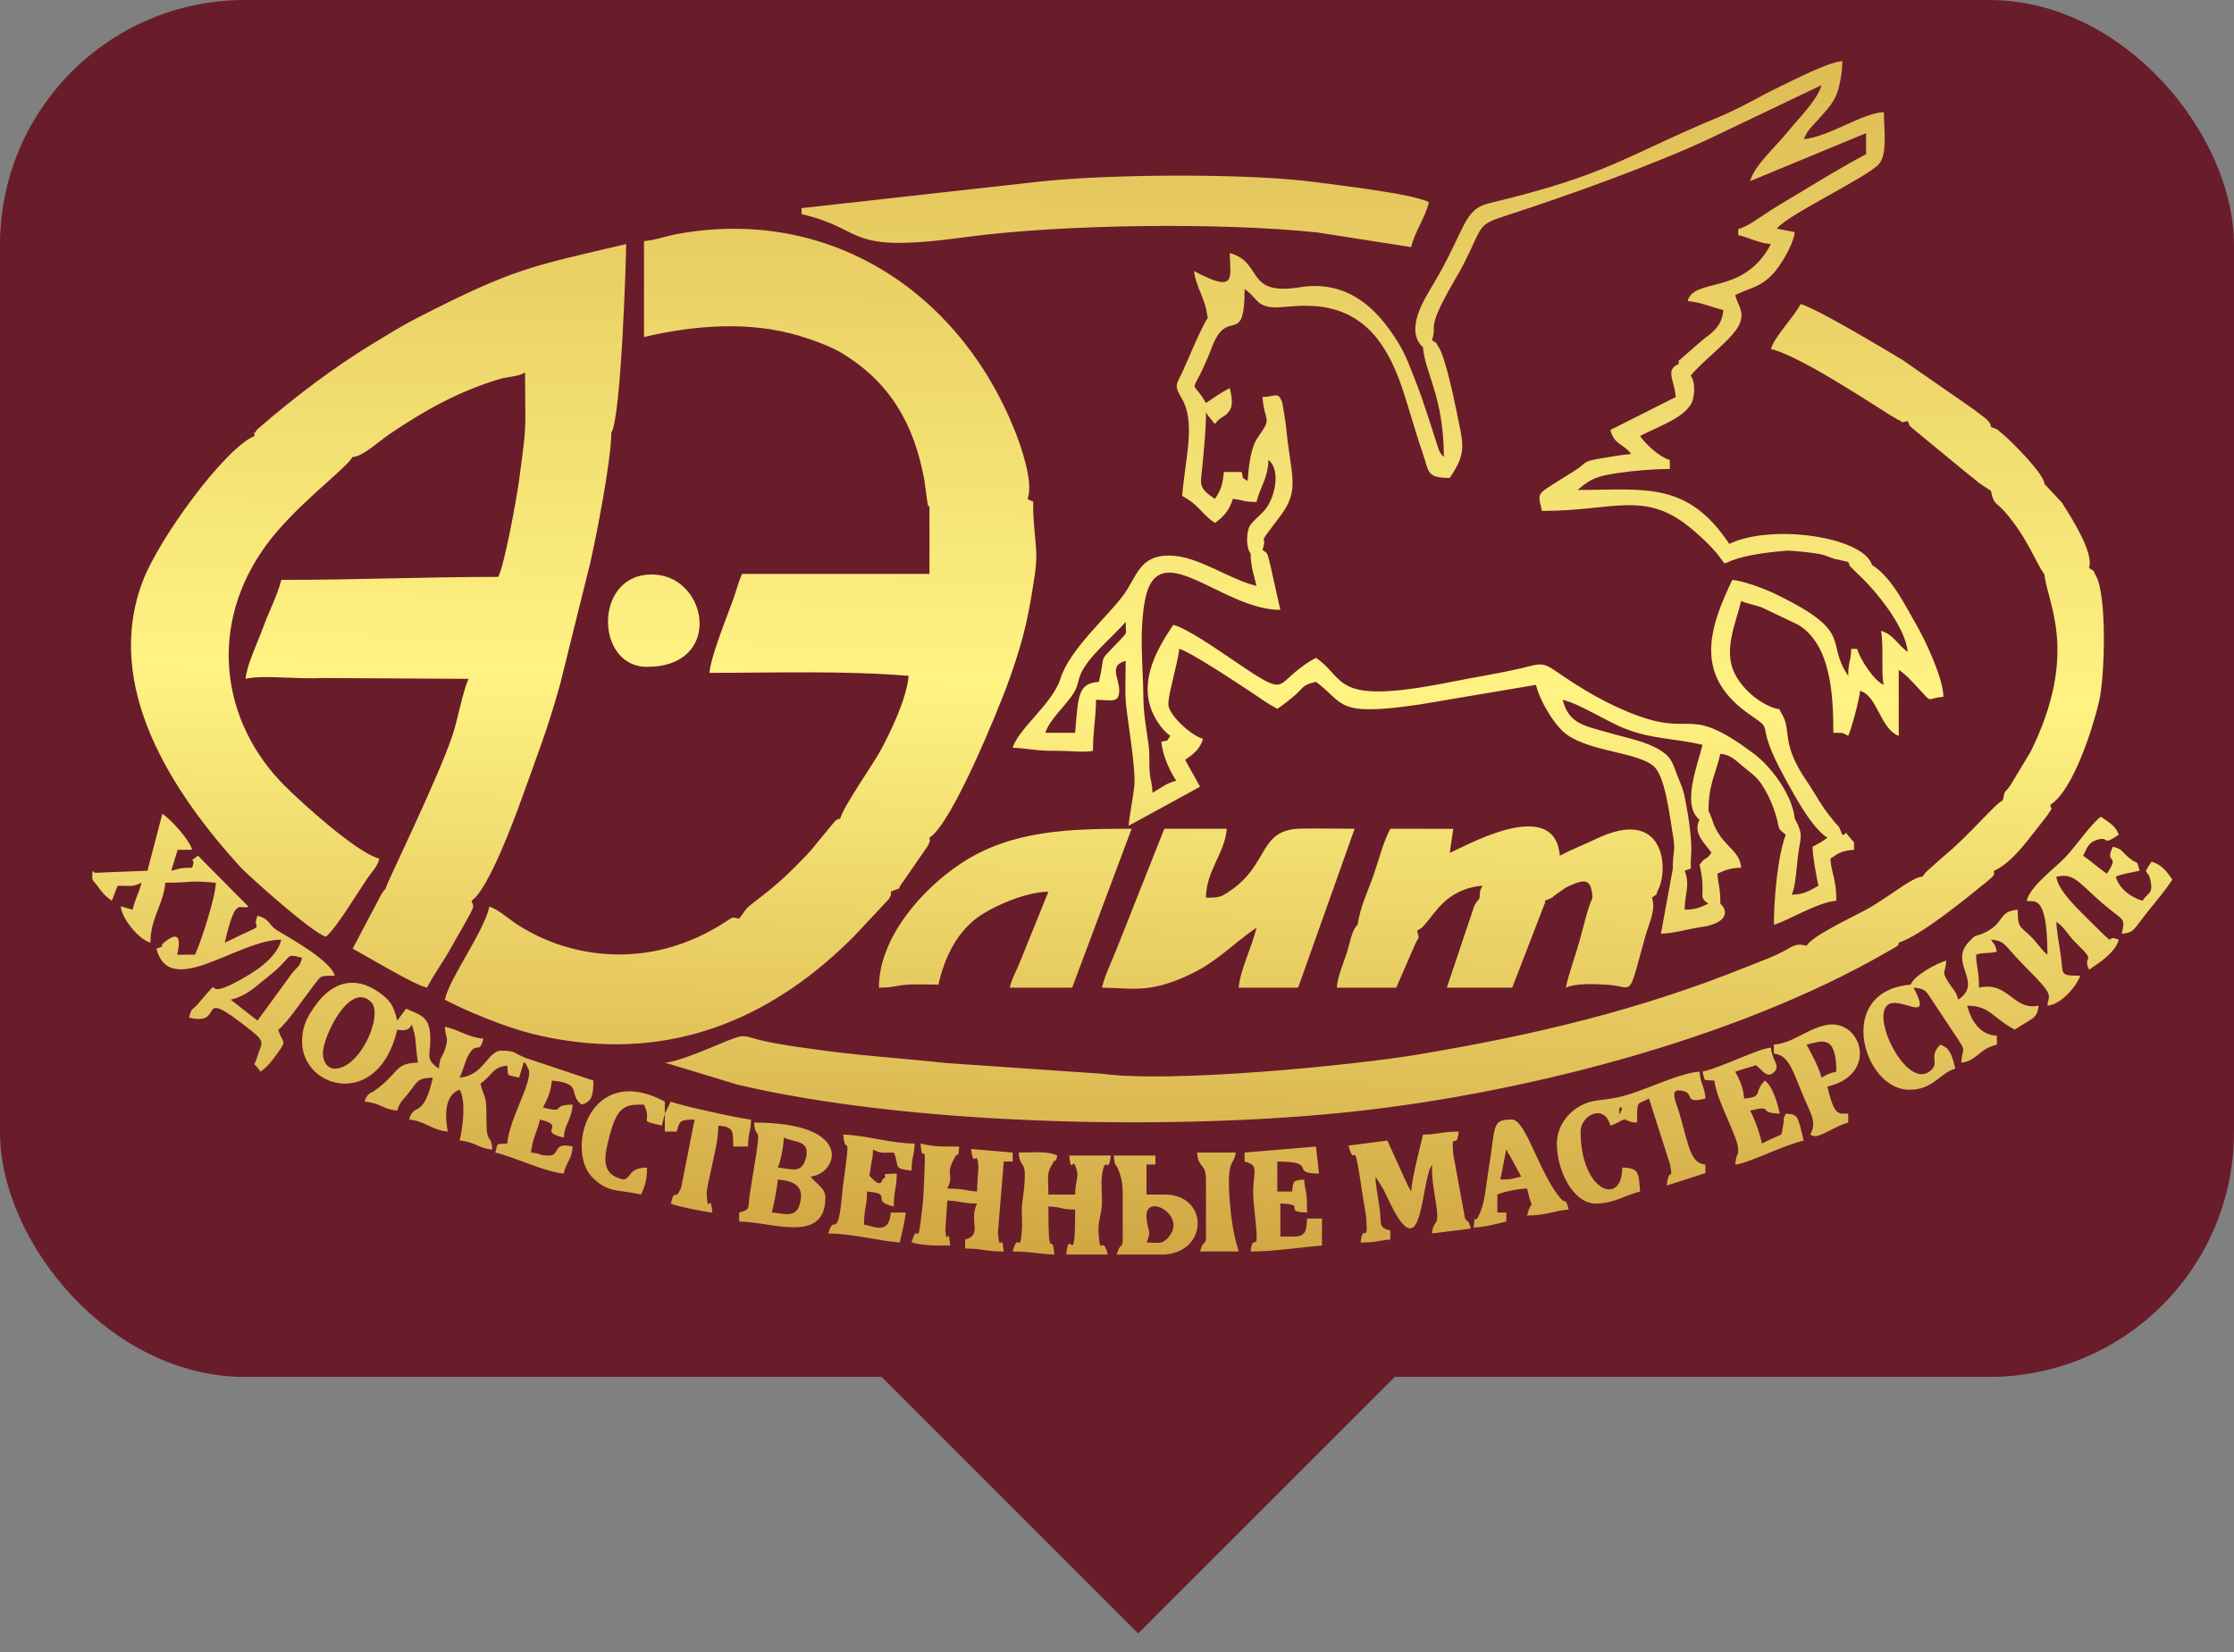 <svg width="73" height="54" viewBox="0 0 73 54" fill="none" xmlns="http://www.w3.org/2000/svg">
<rect x="0" y="0" width="73" height="54" fill="#808080" stroke="none"/>
<rect width="73" height="45" rx="8" fill="#691D2B"/>
<rect x="37.192" y="35" width="13" height="13" transform="rotate(45 37.192 35)" fill="#691D2B"/>
<g clip-path="url(#clip0_413_2)">
<path fill-rule="evenodd" clip-rule="evenodd" d="M15.409 29.437C15.952 29.093 16.83 26.712 17.05 26.094C17.549 24.691 17.885 23.871 18.303 22.361L19.276 18.443C19.489 17.534 19.976 15.013 19.976 14.144C20.298 13.652 20.461 8.425 20.461 7.977C17.31 8.718 16.802 8.767 13.626 10.393C13.133 10.646 12.66 10.941 12.207 11.216C10.945 11.981 9.621 12.977 8.502 13.953C8.431 14.015 8.435 13.987 8.369 14.087C8.21 14.331 8.323 13.965 8.316 14.249C7.354 14.643 5.201 17.582 4.665 18.993C3.35 22.451 5.648 25.91 7.854 28.336C8.092 28.598 10.206 30.494 10.648 30.613C10.949 30.39 11.685 29.181 11.988 28.731C12.154 28.485 12.325 28.338 12.397 28.065C11.644 27.862 9.863 26.239 9.312 25.69C7.201 23.586 6.78 20.409 8.718 17.789C9.619 16.572 11.135 15.447 11.47 15.009C11.484 14.991 11.506 14.961 11.523 14.935C11.849 14.927 12.403 14.407 12.727 14.189C13.899 13.399 14.947 12.812 16.293 12.397C16.616 12.297 16.902 12.323 17.158 12.174C17.158 14.226 17.231 13.693 16.959 15.714C16.875 16.343 16.49 18.421 16.284 18.854C13.878 18.854 11.668 18.952 9.191 18.952C9.083 19.422 8.77 20.021 8.597 20.509C8.444 20.935 8.062 21.73 8.025 22.186C8.598 22.051 9.527 22.201 10.593 22.159L15.312 22.186C15.126 22.576 14.963 23.497 14.792 24.013C14.328 25.416 12.634 28.862 12.591 29.059C12.501 29.153 12.593 29.038 12.468 29.217L11.523 31.005C12.083 31.304 13.505 32.174 13.952 32.279C14.198 31.81 14.487 31.431 14.759 30.937C14.915 30.654 14.995 30.524 15.149 30.253C15.569 29.514 15.465 29.667 15.409 29.437ZM55.535 26.791C55.297 27.234 55.743 27.597 55.925 27.869C55.698 28.181 55.763 27.949 55.536 28.261C55.777 29.307 55.446 29.281 55.827 29.535C55.5 29.674 55.427 29.723 55.05 29.731C55.05 29.214 55.234 28.938 55.051 28.457C55.357 28.328 55.211 28.517 55.259 27.974C55.301 27.495 55.178 26.72 55.093 26.258C55.008 25.793 54.969 25.75 54.816 25.362C54.673 24.998 54.637 24.782 54.334 24.574C53.831 24.227 53.171 24.125 52.535 23.938C51.821 23.728 51.25 23.666 51.066 22.872C51.632 23.005 52.473 23.57 53.133 23.826C53.993 24.159 54.731 24.13 55.633 24.342C55.491 24.957 54.931 26.31 55.535 26.791ZM56.216 29.535C56.216 29 56.151 28.951 56.119 28.555C56.358 28.44 56.539 28.367 56.896 28.359C56.85 27.8 56.356 27.686 56.052 27.055C55.975 26.896 55.992 26.903 55.942 26.773C55.934 26.75 55.925 26.723 55.916 26.701C55.907 26.679 55.895 26.649 55.887 26.629C55.88 26.61 55.864 26.575 55.857 26.559C55.851 26.544 55.84 26.511 55.828 26.49C55.828 25.645 56.067 25.283 56.216 24.636C56.56 24.665 56.712 24.85 56.964 25.057C57.206 25.257 57.39 25.373 57.562 25.63C57.722 25.867 57.859 26.155 57.952 26.412C58.215 27.135 57.999 26.999 58.353 27.281C58.095 27.955 57.965 29.347 57.965 30.221C58.364 30.127 59.373 29.49 60.005 29.437C60.005 28.709 59.856 28.611 59.811 28.065C60.078 27.885 60.163 27.807 60.588 27.771C60.556 27.384 60.653 27.626 60.468 27.399C60.198 27.07 60.403 27.286 60.2 27.281C60.043 26.892 60.134 27.105 59.894 26.798C59.793 26.667 59.699 26.557 59.602 26.415C59.396 26.114 59.235 25.815 59.033 25.521C58.19 24.294 58.542 23.892 58.246 23.372C58.047 23.024 58.264 23.273 57.844 23.092C57.375 22.889 56.916 22.479 56.683 22.009C56.299 21.235 56.734 20.34 56.896 19.638C57.107 19.741 57.313 19.759 57.563 19.848L58.75 20.414C59.837 21.059 59.908 22.752 59.908 23.95C60.29 23.958 60.136 23.923 60.394 24.048C60.495 23.837 60.759 22.859 60.782 22.578C61.349 22.73 61.437 23.826 62.045 24.048V21.892C62.303 22.066 62.472 22.266 62.7 22.509C63.173 23.011 62.905 22.824 63.503 22.774C63.503 22.171 62.913 20.927 62.624 20.426C62.256 19.789 61.82 18.873 61.172 18.462C60.88 17.542 57.891 17.107 56.507 17.776C55.134 15.708 53.737 16.013 51.552 16.013C52.002 15.619 52.225 15.557 52.853 15.462C53.376 15.383 54.043 15.327 54.564 15.327V15.033C54.232 14.943 53.768 14.513 53.593 14.249C54.176 13.937 55.178 13.621 55.321 13.046C55.384 12.795 55.376 12.411 55.244 12.281C55.637 11.78 56.662 11.056 56.852 10.568C57.01 10.163 56.778 9.971 56.702 9.643C57.231 9.387 57.532 9.387 57.946 8.938C58.173 8.691 58.611 7.994 58.645 7.585L58.065 7.473C58.361 7.042 61 5.804 61.397 5.364C61.682 5.048 61.56 4.205 61.56 3.666C60.874 3.681 59.755 4.479 58.937 4.548C59.112 4.214 59.048 4.311 59.299 4.032C59.728 3.554 59.976 3.319 60.084 2.863C60.157 2.548 60.2 2.342 60.2 2C59.783 2.009 58.577 2.629 58.126 2.848C57.45 3.175 56.868 3.532 56.175 3.821C53.073 5.111 52.611 5.696 48.672 6.64C47.799 6.849 47.914 7.471 46.833 9.293C46.538 9.79 45.89 10.787 46.5 11.353C46.554 12.163 47.18 12.967 47.18 14.934C47.106 14.849 47.125 14.911 47.017 14.707L46.707 13.745C46.553 13.279 46.435 12.903 46.251 12.443C46.053 11.949 45.959 11.648 45.706 11.228C44.981 10.026 43.993 9.141 42.462 9.389C40.671 9.679 41.289 8.569 40.185 8.271C40.185 9.045 40.45 9.623 39.019 8.859C39.056 9.304 39.374 9.774 39.433 10.206C39.474 10.512 39.51 10.277 39.359 10.57C39.062 11.147 38.887 11.613 38.622 12.188C38.446 12.572 38.357 12.583 38.606 13.003C39.081 13.805 38.738 14.9 38.63 16.209C39.188 16.506 39.246 16.785 39.699 17.09C39.967 16.909 40.188 16.663 40.282 16.306C40.656 16.338 40.595 16.405 41.059 16.405C41.17 15.924 41.434 15.637 41.448 15.033C41.844 15.325 41.69 16.241 41.326 16.673C41.193 16.83 40.882 17.068 40.814 17.239C40.721 17.473 40.727 17.939 40.865 18.082C40.873 18.548 40.973 18.775 41.059 19.148C40.161 18.937 39.167 18.176 38.239 18.157C37.223 18.136 37.157 18.846 36.703 19.458C36.171 20.176 34.953 21.219 34.649 22.188C34.396 22.992 33.249 23.847 33.092 24.44C33.538 24.45 33.849 24.543 34.453 24.538C34.978 24.534 35.419 24.601 35.715 24.538C35.715 23.823 35.812 23.512 35.812 22.872C36.318 22.872 36.595 23.012 36.571 22.515C36.553 22.139 36.233 21.746 36.784 21.598C36.784 22.043 36.752 22.625 36.798 23.054C36.865 23.679 37.122 25.154 37.065 25.696C37.029 26.04 36.911 26.629 36.881 26.987L39.213 25.713C39.052 25.406 38.895 25.152 38.727 24.831C38.979 24.662 39.221 24.483 39.31 24.145C38.929 24.043 38.23 23.404 38.181 23.055C38.142 22.777 38.495 21.66 38.533 21.206C38.872 21.286 40.435 22.325 40.905 22.635C41.231 22.851 41.41 22.99 41.739 23.166C41.911 23.05 42.178 22.848 42.343 22.697C42.634 22.433 42.56 22.388 43.002 22.284C43.959 22.991 43.611 23.43 46.364 23.028L50.192 22.382C50.317 22.923 50.821 23.745 51.201 24.01C52.023 24.585 53.534 24.58 54.052 25.055C54.42 25.392 54.573 26.762 54.65 27.2C54.773 27.906 54.661 27.71 54.661 28.407L54.273 30.515C54.705 30.505 55.127 30.366 55.609 30.295C56.448 30.17 56.487 29.779 56.216 29.535ZM39.407 38.55V40.412C39.407 40.73 39.323 40.486 39.213 40.902H40.476C40.467 40.818 40.277 40.396 40.19 39.329C40.064 37.793 40.329 38.127 40.379 37.668H39.116C39.161 38.21 39.407 37.996 39.407 38.55ZM62.434 32.181C59.957 32.389 60.869 35.554 62.34 35.614C63.153 35.647 63.396 35.058 63.892 34.925C63.77 34.397 63.678 34.24 63.406 34.141C62.973 34.555 63.452 34.755 63.02 35.038C62.286 35.52 61.186 33.342 61.657 32.867C62.039 32.481 63.197 33.547 62.531 32.279C62.918 32.311 62.935 32.395 63.119 32.666L63.978 33.962C64.257 34.388 64.128 34.223 64.086 34.728C64.595 34.686 64.649 34.282 65.252 34.141V33.847C64.701 33.834 64.41 33.358 64.28 32.867C65.02 32.867 65.097 33.257 65.835 33.651C66.381 33.282 66.576 33.308 66.612 32.867C65.787 33.043 65.628 32.054 64.669 32.279C64.669 31.735 64.581 31.627 64.572 31.201C64.761 31.122 64.947 31.175 65.252 31.103C65.175 30.813 65.212 30.944 65.058 30.711C65.549 30.748 65.47 30.888 66.2 31.616C67.177 32.59 66.934 32.492 66.903 32.867C67.393 32.826 67.904 32.147 67.972 31.887C67.304 31.887 67.423 31.871 67.342 31.249C67.293 30.875 67.202 30.442 67.195 30.123C67.475 30.312 67.563 30.555 67.852 30.834C68.565 31.523 68.023 31.166 68.264 31.691C68.604 31.461 69.125 31.129 69.235 30.711C68.659 30.471 69.401 31.208 68.093 29.904C67.794 29.606 67.227 29.043 67.195 28.653C67.864 28.496 67.969 28.972 69.06 29.812C69.409 30.082 69.434 30.077 69.332 30.515C69.747 30.48 69.689 30.408 70.221 29.745C70.514 29.379 70.727 29.139 70.984 28.751C70.816 28.497 70.639 28.253 70.304 28.163C69.976 28.657 70.193 28.355 70.273 28.784C70.355 29.228 70.214 29.134 70.013 29.437C69.636 29.336 69.239 29.035 69.138 28.653C69.338 28.557 69.671 28.515 69.915 28.457C69.805 28.038 69.873 28.298 69.562 28.029C69.297 27.8 69.376 27.764 69.041 27.673C68.749 28.288 69.307 27.862 68.847 28.555C68.588 28.38 68.328 28.142 68.07 27.967C68.189 27.741 68.225 27.541 68.518 27.45C68.969 27.311 68.64 27.684 69.235 27.281C69.144 27.027 68.993 26.923 68.652 26.694C68.34 26.904 67.808 27.692 67.464 28.043C67.112 28.402 66.35 28.958 66.224 29.437C66.421 29.52 66.903 29.098 66.903 31.201C66.705 31.054 66.577 30.813 66.344 30.589C66.015 30.271 65.932 30.338 65.932 29.731C65.261 29.788 65.538 30.193 64.778 30.515C64.51 30.628 64.604 30.5 64.341 30.776C63.659 31.493 64.833 32.1 63.989 32.671C63.907 32.363 63.829 32.362 63.669 32.103C63.432 31.721 63.563 31.852 63.6 31.397C63.302 31.467 62.54 31.887 62.434 32.181ZM21.724 36.394V36.002C19.259 34.687 18.471 37.599 19.361 38.484C19.886 39.005 20.19 38.862 20.947 39.04C21.073 38.775 21.141 38.568 21.141 38.158C20.507 38.172 20.643 38.514 20.364 38.55C19.632 38.378 19.73 37.847 19.918 37.12C20.183 36.092 20.48 36.101 21.044 36.101C21.348 36.738 20.785 36.588 21.627 36.786L21.724 36.394V36.982H22.113C22.214 36.602 22.244 36.6 22.696 36.59L22.262 38.798C22.043 39.341 22.074 38.748 21.919 39.334C22.105 39.424 23.01 39.605 23.279 39.628C23.198 38.884 23.14 39.791 23.093 39.04C23.083 38.883 23.177 38.515 23.222 38.297C23.321 37.819 23.473 37.274 23.473 36.786C23.968 36.828 23.959 36.95 23.959 37.472H24.445C24.445 36.98 24.532 37.033 24.542 36.59C24.189 36.561 22.148 36.113 21.919 36.002L21.724 36.394ZM59.713 27.379C59.463 27.56 59.452 27.554 59.228 27.673C59.236 28.012 59.353 28.648 59.422 28.947C59.139 29.098 58.981 29.231 58.548 29.241C58.675 28.972 58.705 28.358 58.751 27.975C58.827 27.351 58.954 27.334 58.645 26.744C58.565 25.97 57.863 25.041 57.298 24.622C55.154 23.028 55.388 24.059 53.552 23.403C52.562 23.049 51.657 22.503 50.833 21.93C50.387 21.621 50.292 21.703 49.746 21.831C48.938 22.02 48.167 22.136 47.384 22.293C43.478 23.075 44.016 22.185 43.002 21.5C42.749 21.635 42.6 21.739 42.362 21.932C41.668 22.496 41.959 22.71 40.068 21.422C39.69 21.164 38.735 20.515 38.339 20.422C37.923 21.048 37.148 22.21 37.684 23.336C37.816 23.612 38.017 23.896 38.241 24.048C38.092 24.264 38.226 24.169 37.95 24.244C37.988 24.701 38.236 25.217 38.436 25.517C38.092 25.598 37.936 25.761 37.658 25.909C37.651 25.572 37.59 25.527 37.567 25.218C37.545 24.921 37.574 24.672 37.535 24.368C37.484 23.963 37.368 23.37 37.364 22.875C37.353 21.793 37.221 20.732 37.403 19.675C37.801 17.373 39.898 19.932 41.837 19.932L41.517 18.497C41.391 17.989 41.423 18.107 41.254 17.972C41.456 17.366 40.973 18 41.824 16.882C42.505 15.987 42.174 15.579 42.016 13.872C42.012 13.831 41.912 13.172 41.887 13.114C41.748 12.794 41.682 12.965 41.253 12.975C41.328 13.873 41.595 13.588 41.103 14.293C40.862 14.637 40.807 15.236 40.768 15.719C40.553 15.568 40.647 15.702 40.574 15.425H39.99C39.955 15.857 39.884 16.029 39.699 16.306C39.109 15.908 39.241 15.837 39.301 15.127C39.353 14.52 39.407 14.048 39.407 13.465C39.42 13.486 39.431 13.499 39.436 13.534L39.699 13.857C39.905 13.573 40.034 13.666 40.198 13.386C40.296 13.217 40.246 12.946 40.185 12.681C39.885 12.841 39.678 12.988 39.407 13.171C38.867 12.229 38.901 13.168 39.613 11.32C40.119 10.007 40.67 11.379 40.67 9.447C41.086 9.728 41.044 10.023 41.639 10.046C42.202 10.069 44.013 9.559 45.161 11.287C45.63 11.992 45.839 12.717 46.099 13.575C46.223 13.983 46.363 14.448 46.499 14.837C46.696 15.4 46.594 15.62 47.374 15.62C47.944 14.763 47.822 14.576 47.578 13.357C47.505 12.994 47.219 11.663 47.022 11.366C46.865 11.13 47.019 11.274 46.855 11.159C46.838 11.147 46.817 11.132 46.792 11.113C46.981 10.6 46.563 10.84 47.476 9.256C47.639 8.972 47.756 8.778 47.925 8.435C48.448 7.371 48.306 7.34 49.182 7.057C51.244 6.391 54.063 5.376 55.893 4.516L59.519 2.784C59.411 3.251 58.682 3.97 58.368 4.366C58.048 4.769 57.323 5.409 57.188 5.92L60.977 4.352V5.038C60.265 5.417 59.595 5.823 58.881 6.256C58.506 6.484 58.208 6.652 57.849 6.881C57.553 7.069 57.132 7.398 56.799 7.487V7.683C57.187 7.775 57.456 7.943 57.868 7.977C56.977 9.674 55.355 9.054 55.147 9.839C55.59 9.876 55.922 10.041 56.313 10.133C56.269 10.668 55.956 10.866 55.633 11.113L55.005 11.659C54.806 11.859 54.868 11.686 54.855 11.897C54.401 12.089 54.712 12.403 54.759 12.975L52.621 14.053C52.753 14.551 53.056 14.499 53.301 14.837C53.053 14.857 52.588 14.932 52.283 14.985C51.657 15.096 51.887 15.115 51.44 15.394C51.13 15.587 50.951 15.696 50.651 15.889C50.224 16.165 50.267 16.181 50.386 16.698C52.78 16.698 53.77 15.994 55.313 17.315C57.342 19.051 55.092 18.264 58.38 17.998C58.532 17.986 59.261 18.065 59.479 18.111C59.637 18.144 59.818 18.221 59.923 18.258L60.394 18.365C60.565 18.757 60.36 18.379 60.538 18.591C60.538 18.591 60.696 18.747 60.699 18.75C61.299 19.297 62.271 20.499 62.337 21.304C62.019 21.089 61.874 20.729 61.463 20.618C61.563 21.053 61.459 22.135 61.56 22.382C61.238 22.264 60.768 21.518 60.685 21.206H60.491C60.481 21.649 60.394 21.596 60.394 22.088C59.612 20.954 60.657 20.67 57.934 19.375C57.634 19.233 56.953 18.981 56.605 18.952C55.848 20.542 55.33 22.087 57.188 23.361C58.092 23.981 57.239 23.461 58.337 25.451C58.63 25.982 59.194 27.05 59.713 27.379ZM44.363 30.221C44.168 30.395 44.109 30.84 44.01 31.14C43.888 31.511 43.714 31.899 43.682 32.279H45.626L46.219 30.911C46.372 30.547 46.392 30.771 46.306 30.417C46.538 30.27 46.407 30.376 46.571 30.199C46.892 29.852 47.282 29.044 48.443 28.947C48.344 29.149 48.369 29.064 48.346 29.365L48.263 29.462C48.187 29.584 48.222 29.507 48.163 29.643L47.277 32.279H49.415L50.444 29.612C50.54 29.341 50.477 29.727 50.484 29.437C50.853 29.286 50.62 29.387 50.917 29.182C51.095 29.06 51.119 29.025 51.275 28.954C51.815 28.71 52.003 28.734 52.038 29.339C51.858 29.746 51.751 30.268 51.609 30.768C51.459 31.293 51.281 31.77 51.164 32.279C51.456 32.137 52.084 32.153 52.528 32.184C53.422 32.245 53.176 32.706 53.766 30.592C53.885 30.164 54.117 29.747 53.982 29.339C54.254 29.122 54.039 29.374 54.191 29.064C54.529 28.374 54.391 26.349 52.167 27.412C51.745 27.613 51.35 27.764 50.97 27.967C50.8 25.908 47.65 27.795 47.374 27.869L47.488 27.088L45.431 27.085C45.194 27.538 45.075 28.047 44.886 28.593C44.687 29.167 44.462 29.585 44.363 30.221ZM49.026 38.55C49.098 38.241 49.149 37.88 49.221 37.57C49.234 37.59 49.251 37.599 49.257 37.632C49.264 37.677 49.317 37.733 49.33 37.754L49.706 38.452C49.42 38.52 49.41 38.55 49.026 38.55ZM48.152 40.118C48.515 40.11 48.908 39.995 49.221 39.922V39.628H48.929V39.04C49.12 38.948 49.615 38.851 49.9 38.844C50.117 39.783 50.09 39.011 49.9 39.726C50.521 39.726 50.752 39.572 51.261 39.53C51.152 39.12 51.164 39.349 51.017 39.188C50.333 38.44 49.859 36.59 49.415 36.59C48.727 36.59 48.884 36.756 48.637 38.256C48.544 38.827 48.522 39.32 48.33 39.71C48.129 40.121 48.22 39.494 48.152 40.118ZM59.033 34.141C59.538 34.022 60.005 33.792 60.005 35.023C59.75 35.083 59.72 35.112 59.519 35.219C59.441 34.878 59.188 34.436 59.033 34.141ZM57.965 34.141V34.434C58.528 34.482 58.605 35.156 59.135 36.299C59.471 37.023 58.926 37.081 59.313 37.131C59.488 37.154 60.053 36.768 60.394 36.688V36.394C60.088 36.388 59.947 36.52 59.714 35.512C61.419 35.112 60.817 33.272 59.674 33.501C59.044 33.627 58.6 34.087 57.965 34.141ZM37.464 39.726C37.464 38.99 38.808 39.739 38.178 40.439C37.953 40.688 37.876 40.608 37.464 40.608C37.658 40.2 37.464 40.203 37.464 39.726ZM38.059 41H36.493C36.603 40.584 36.687 40.829 36.687 40.51V39.04C36.687 38.723 36.665 38.582 36.59 38.353C36.452 37.926 36.434 38.227 36.395 37.766H37.756V38.06H37.464V39.04H38.047C39.48 39.04 39.488 40.837 38.137 40.992C38.112 40.995 38.086 40.998 38.059 41ZM55.633 35.023C55.726 35.376 55.642 35.285 56.022 35.316C56.072 35.928 56.799 37.163 56.799 37.57C56.799 37.824 56.734 37.671 56.702 38.06C57.141 38.023 58.228 37.443 58.937 37.276C58.742 36.436 58.745 36.427 58.354 36.394C58.227 36.66 58.318 36.519 58.278 36.71C58.164 37.259 58.379 36.946 57.576 37.374C57.487 36.986 57.352 36.61 57.188 36.297C58.022 36.1 57.366 36.377 58.159 36.394C58.081 36.057 57.929 35.505 57.673 35.316C57.284 35.689 57.644 35.85 56.993 35.904C56.962 35.524 56.842 35.29 56.702 35.023L57.377 34.813C57.597 34.972 57.74 35.271 57.972 35.037C58.192 34.815 57.904 34.677 57.868 34.239C57.428 34.276 56.341 34.856 55.633 35.023ZM27.068 40.314C27.836 40.314 28.665 40.546 29.4 40.608C29.466 40.322 29.569 39.939 29.594 39.628H29.109C29.051 40.327 28.644 40.116 28.234 40.02C28.234 39.476 28.331 39.439 28.331 38.942C29.249 39.019 28.388 39.24 29.206 39.432C29.206 38.888 29.303 38.851 29.303 38.354C28.621 38.37 29.071 38.406 28.866 38.518C28.812 38.547 28.817 38.822 28.533 38.55C28.351 38.376 28.418 38.461 28.458 38.114C28.478 37.94 28.526 37.863 28.526 37.57C28.813 37.709 28.797 37.668 29.206 37.668C29.41 38.098 29.144 38.202 29.788 38.256C29.788 37.764 29.876 37.817 29.886 37.374C29.13 37.374 28.267 37.096 27.554 37.08C27.622 37.913 27.832 36.698 27.548 38.74C27.51 39.014 27.499 39.324 27.448 39.619C27.322 40.348 27.226 39.718 27.068 40.314ZM40.67 37.668V37.962C41.25 38.118 40.851 38.301 40.976 39.418C41.193 41.348 40.949 40.123 40.865 40.902C41.631 40.902 42.48 40.766 43.197 40.706V39.824H42.711C42.696 40.499 42.518 40.412 41.837 40.412V39.334C42.757 39.355 41.867 39.609 42.711 39.628C42.711 38.808 42.653 39.025 42.614 38.55C42.256 38.58 42.255 38.581 42.225 38.942H41.739V37.962C43.126 37.962 42.094 38.354 43.1 38.354L43.002 37.472L40.67 37.668ZM65.446 26.158C65.229 26.228 64.34 27.312 63.517 27.981L62.928 28.506C62.911 28.527 62.89 28.561 62.876 28.578C62.862 28.597 62.839 28.627 62.823 28.653C62.517 28.634 61.709 29.334 60.977 29.731C60.472 30.005 59.241 30.574 59.033 30.907C58.612 30.803 58.582 30.959 58.06 31.199C57.757 31.339 57.402 31.467 57.091 31.593C53.58 33.011 50.108 33.834 46.335 34.464C44.131 34.832 38.229 35.397 36.033 35.094L30.939 34.744C28.922 34.53 28.166 34.525 26.027 34.21C25.705 34.163 25.262 34.093 24.874 34.001C24.299 33.863 24.356 33.782 23.819 33.995C23.354 34.18 22.155 34.719 21.724 34.728L24.115 35.453C29.711 36.762 37.967 36.936 43.673 36.385C49.444 35.828 56.642 34.018 61.669 31.109C62.122 30.847 62.007 30.933 62.046 30.809C62.796 30.557 64.214 29.39 64.929 28.81C65.219 28.574 65.152 28.599 65.155 28.457C65.558 28.292 65.959 27.842 66.238 27.492L66.885 26.668C67.134 26.28 67.015 26.534 67.001 26.301C67.754 25.824 68.403 23.745 68.594 22.911C68.78 22.103 68.853 19.472 68.489 18.819C68.329 18.532 68.532 18.761 68.264 18.56C68.432 18.056 67.657 16.872 67.373 16.422L66.807 15.816C66.799 15.492 65.714 14.406 65.427 14.174C65.156 13.955 65.377 14.086 65.058 13.955C65.046 13.769 64.903 13.692 64.476 13.366L62.174 11.767C61.569 11.404 59.362 10.078 58.839 9.937C58.606 10.381 57.971 11.018 57.868 11.407C58.936 11.658 61.698 13.564 62.004 13.706C62.254 13.823 62.061 13.821 62.337 13.759C62.507 14.149 62.297 13.777 62.48 13.988L64.363 15.537C64.504 15.652 64.54 15.67 64.691 15.8L65.058 16.043C65.149 16.507 65.226 16.398 65.514 16.728C66.253 17.576 66.541 18.428 66.806 18.772C66.887 19.687 67.958 21.32 66.353 24.571L65.694 25.665C65.469 25.984 65.529 25.759 65.446 26.158ZM25.222 39.628C25.288 39.341 25.391 38.86 25.416 38.55C25.857 38.587 26.238 38.705 26.166 39.202C26.073 39.842 25.701 39.668 25.222 39.628ZM25.416 38.158C25.508 37.966 25.604 37.467 25.611 37.178C25.952 37.343 26.465 37.257 26.343 37.81C26.214 38.393 25.857 38.195 25.416 38.158ZM24.153 39.628V39.922C25.177 39.922 26.971 40.685 26.971 39.138C26.971 38.822 26.63 38.652 26.485 38.452C27.369 38.378 27.977 36.688 24.639 36.688C24.696 37.377 24.911 36.544 24.64 38.159C24.587 38.47 24.561 38.643 24.506 39.003C24.427 39.514 24.541 39.524 24.153 39.628ZM29.788 40.608C30.259 40.718 30.465 40.706 31.052 40.706C30.972 39.972 30.945 40.803 30.89 40.212L30.955 39.236C31.383 39.245 31.409 39.334 31.926 39.334C31.646 39.924 32.124 40.352 31.538 40.51V40.804C32.092 40.804 32.209 40.902 32.8 40.902C32.72 40.162 32.688 41.056 32.607 40.306L32.8 37.962H33.092V37.668L31.734 37.551C31.807 38.262 31.929 37.485 31.972 38.127C31.974 38.151 31.926 38.792 31.926 38.942C31.543 38.91 31.471 38.844 30.955 38.844C31.205 38.318 30.848 38.469 31.202 37.82C31.325 37.595 31.303 37.96 31.343 37.472C30.756 37.472 30.551 37.485 30.08 37.374C30.157 38.305 30.288 36.739 30.176 39.038C30.16 39.358 30.126 39.573 30.084 39.926C29.985 40.755 29.972 39.915 29.788 40.608ZM33.092 40.902C33.688 40.902 34.012 40.99 34.452 41C34.379 40.114 34.258 41.457 34.258 39.432C34.697 39.442 34.644 39.53 35.132 39.53C35.132 41.659 34.948 40.01 34.841 41H36.201C36.017 40.305 35.959 41.148 35.899 40.317C35.87 39.924 35.975 39.75 36.002 39.427C36.026 39.132 35.971 38.715 36.005 38.45C36.106 37.658 36.224 38.453 36.298 37.766H34.938C35.015 38.474 35.047 37.674 35.194 38.282C35.24 38.474 35.132 38.674 35.132 39.04H34.258C34.258 38.39 34.183 38.381 34.404 38.011C34.559 37.752 34.443 38.168 34.55 37.766C34.226 37.61 33.757 37.668 33.286 37.668C33.341 38.329 33.622 37.706 33.41 39.263C33.363 39.612 33.416 39.904 33.391 40.223C33.324 41.054 33.277 40.203 33.092 40.902ZM21.141 21.794C23.619 21.794 23.155 18.898 21.414 18.78C19.393 18.643 19.406 21.794 21.141 21.794ZM44.848 38.256L44.877 38.285C44.876 38.283 44.839 38.266 44.848 38.256ZM46.5 37.08C46.38 37.599 46.155 38.418 46.111 38.942L46.008 38.753C45.982 38.701 45.942 38.614 45.914 38.553L45.334 37.276L44.066 37.439C44.297 38.333 44.205 36.832 44.514 38.985C44.552 39.249 44.637 39.684 44.648 39.845C44.704 40.715 44.533 39.935 44.46 40.608C44.976 40.608 45.048 40.542 45.431 40.51V40.216C45.029 40.108 45.152 40.032 45.081 39.491C45.032 39.113 44.953 38.769 44.946 38.452L45.207 38.874C45.303 39.065 45.351 39.17 45.431 39.334C46.443 41.409 46.428 38.947 46.728 38.192L46.791 38.06C46.791 38.552 46.837 38.775 46.908 39.221C47.067 40.221 46.852 39.758 46.791 40.314L48.059 40.152C47.973 39.81 47.97 39.998 47.871 39.813L47.49 37.733C47.413 36.858 47.591 37.671 47.666 36.982C47.098 36.982 46.987 37.08 46.5 37.08ZM52.912 36.297C52.912 36.046 53.066 36.281 52.971 36.297C52.969 36.297 52.912 36.57 52.912 36.297ZM50.872 37.374C50.872 38.247 51.406 39.334 52.135 39.334C52.753 39.334 53.125 39.052 53.593 38.942C53.543 38.339 53.576 38.171 53.01 38.158C53.01 39.446 51.649 38.954 51.649 36.982C51.649 36.453 52.424 36.042 52.621 36.786C52.781 36.749 53.012 36.603 53.035 36.599C53.323 36.553 52.906 36.565 53.18 36.618C53.191 36.62 53.239 36.682 53.496 36.688C53.496 35.924 53.483 36.119 53.884 35.904L54.573 38.06C54.685 38.624 54.519 38.118 54.467 38.746L55.725 38.34L55.73 38.06C55.228 38.018 55.193 37.465 54.874 36.372C54.771 36.017 54.533 35.583 54.923 35.64C55.441 35.715 54.949 36.088 55.73 35.904C55.696 35.486 55.57 35.441 55.536 35.023C54.782 35.086 53.68 35.689 52.871 35.862C52.243 35.997 51.974 35.906 51.492 36.235C51.169 36.455 50.872 36.88 50.872 37.374ZM27.457 26.756C27.311 26.794 27.389 26.745 27.249 26.879L26.721 27.519C26.43 27.895 26.249 28.058 25.927 28.384C25.23 29.087 24.616 29.476 24.402 29.684L24.153 30.025C23.814 29.948 24.041 29.966 23.259 30.397C22.942 30.571 22.668 30.696 22.321 30.823C20.51 31.49 18.48 31.241 16.884 30.203C16.62 30.031 16.263 29.706 15.992 29.633C15.793 30.492 14.705 31.932 14.534 32.671C15.049 32.945 15.783 33.255 16.368 33.467C17.014 33.702 17.639 33.875 18.462 34.001C22.254 34.582 25.379 33.15 27.918 30.588L29.048 29.381C29.152 29.159 29.105 29.33 29.109 29.143C29.552 28.947 29.231 29.173 29.534 28.781L30.327 27.633C30.42 27.397 30.383 27.567 30.372 27.379C31.125 26.902 32.634 23.137 32.884 22.466C33.222 21.555 33.499 20.688 33.676 19.639C33.922 18.191 33.889 18.303 33.79 17.172C33.698 16.114 33.885 16.512 33.578 16.306C33.786 15.764 33.347 14.54 33.163 14.079C31.318 9.466 27.046 6.764 22.168 7.641C21.732 7.719 21.43 7.847 21.044 7.879V11.015C22.692 10.628 24.475 10.482 26.133 10.979C26.567 11.108 27.169 11.332 27.516 11.544C29.107 12.512 29.875 13.886 30.205 15.691L30.298 16.374C30.36 16.64 30.275 16.447 30.372 16.567V18.756H24.25C24.137 18.996 24.059 19.307 23.971 19.553C23.753 20.167 23.227 21.448 23.182 21.99C25.295 21.99 27.6 21.912 29.692 22.088C29.629 22.84 29.071 23.99 28.751 24.569C28.527 24.974 27.526 26.413 27.457 26.756ZM8.414 33.356L7.539 32.671C8.072 32.546 8.354 32.239 8.747 31.93C9.647 31.222 9.256 31.154 9.871 31.299C9.782 31.634 9.745 31.553 9.525 31.832L8.414 33.356ZM4.819 28.457L3.136 28.524C3.038 28.542 3.017 28.328 3.015 28.643C3.013 28.807 3.059 28.781 3.166 28.931C3.321 29.149 3.443 29.295 3.653 29.437C3.735 29.264 3.765 29.12 3.847 28.947C4.268 28.947 4.325 28.994 4.624 28.849C4.548 29.182 4.42 29.353 4.333 29.731L3.948 29.621C3.978 30.033 4.548 30.71 4.916 30.809C4.916 29.992 5.342 29.567 5.402 28.849C6.404 28.849 6.04 28.764 7.053 28.849C7.043 29.34 6.548 30.834 6.373 31.201H5.79C5.895 30.749 5.89 30.385 5.389 30.78C5.085 31.021 5.586 30.831 5.11 31.005C5.554 32.68 7.764 30.711 9.191 30.711C9.047 31.332 8.271 31.799 7.735 32.086C6.491 32.751 7.408 31.71 6.489 32.787C6.263 33.052 6.275 32.895 6.179 33.259C7.458 33.559 6.253 32.131 8.197 33.673C8.698 34.071 8.546 34.085 8.409 34.529C8.281 34.946 8.253 34.634 8.511 35.023C8.754 34.858 8.893 34.663 9.077 34.409C9.407 33.955 9.212 34.099 9.094 33.651C9.354 33.475 9.965 32.569 10.265 32.187C10.49 31.9 10.428 31.887 10.94 31.887C10.804 31.375 9.343 30.585 9.068 30.414C8.758 30.221 8.837 30.041 8.414 29.927C8.172 30.517 8.923 30.045 7.345 30.809C7.71 29.228 7.82 29.759 8.122 29.633L6.47 27.967C6.082 28.25 6.44 27.959 6.276 28.359C5.892 28.359 5.882 28.39 5.596 28.457L5.804 27.776L6.276 27.771C6.19 27.444 5.597 26.793 5.305 26.595L4.819 28.457ZM10.94 34.925C10.678 34.925 10.551 34.664 10.551 34.434C10.551 33.861 11.438 32.053 12.127 32.748C12.535 33.16 11.775 34.925 10.94 34.925ZM9.871 34.042C9.871 35.59 12.373 36.28 12.98 33.651C13.63 33.79 13.349 33.141 13.538 33.765C13.593 33.946 13.601 34.474 13.66 34.728C12.853 34.747 13.07 35.08 12.181 35.687C12.18 35.688 11.986 35.722 11.912 36.002C12.443 36.047 12.506 36.257 12.98 36.297C13.058 36.002 13.199 35.926 13.407 35.649C13.643 35.336 13.662 35.23 14.146 35.219C13.821 36.626 13.525 35.999 13.369 36.59C13.884 36.634 14.117 36.939 14.632 36.982C14.626 36.907 14.372 35.847 15.02 35.611C15.238 36.001 15.119 36.849 15.02 37.276C15.552 37.321 15.615 37.53 16.089 37.57C16.041 36.98 15.886 37.493 15.894 36.493C15.901 35.719 15.821 35.937 15.701 35.414C16.074 35.162 16.092 34.867 16.575 34.826C16.615 35.198 16.52 35.114 16.964 35.219L17.114 34.714C17.166 34.751 17.191 34.757 17.195 34.791L17.282 34.975C17.384 35.403 16.642 36.565 16.575 37.374C16.195 37.406 16.28 37.315 16.186 37.668C16.849 37.824 17.797 38.302 18.421 38.354C18.52 37.924 18.673 37.944 18.713 37.472C18.033 37.313 18.322 37.766 17.935 37.766C17.569 37.766 17.751 37.702 17.352 37.668C17.387 37.253 17.553 36.982 17.644 36.59C18.546 36.802 17.519 36.966 18.421 37.178C18.46 36.7 18.668 36.637 18.713 36.101C17.919 36.118 18.575 36.394 17.741 36.198C17.881 35.931 18.001 35.697 18.032 35.316C19.07 35.404 18.554 35.768 19.004 36.101C19.361 36.004 19.382 35.774 19.392 35.316L17.203 34.585C16.794 34.438 16.887 34.337 16.38 34.337C15.932 34.337 15.82 35.151 15.02 35.219C15.118 35.014 15.203 34.681 15.293 34.513C15.584 33.972 15.647 34.514 15.798 33.945C15.294 33.903 15.026 33.668 14.534 33.553C14.569 33.966 14.664 33.884 14.554 34.251C14.449 34.597 14.375 34.504 14.34 34.925C13.832 34.581 14.117 34.458 14.051 33.746C14 33.187 13.655 33.15 13.271 32.965L12.98 33.356C12.868 32.872 12.745 32.678 12.36 32.414C11.569 31.872 10.849 32.112 10.325 32.835C10.078 33.177 9.871 33.496 9.871 34.042ZM46.792 11.113L46.818 11.179L46.792 11.113ZM28.72 32.279C29.201 32.279 29.223 32.218 29.599 32.186C29.921 32.159 30.332 32.181 30.663 32.181C30.869 31.29 31.232 30.563 31.855 30.052C32.297 29.689 33.483 29.143 34.258 29.143L33.329 31.439C33.194 31.78 33.067 31.967 32.995 32.279H35.035L36.978 27.085C34.941 27.085 33.049 27.129 31.4 28.22C30.134 29.057 28.72 30.645 28.72 32.279ZM41.059 30.319C40.92 30.919 40.524 31.702 40.476 32.279H42.419L44.265 27.085C43.686 27.085 43.088 27.07 42.511 27.081C41.105 27.106 41.492 28.254 40.173 29.131C39.903 29.311 39.848 29.339 39.407 29.339C39.407 28.466 40.02 27.901 40.088 27.085H38.047L36.52 30.935C36.359 31.342 36.096 31.892 36.007 32.279C36.945 32.279 37.541 32.504 38.949 31.817C39.808 31.397 40.338 30.806 41.059 30.319ZM26.194 6.802V6.998C28.379 7.511 27.537 8.297 31.511 7.755C34.681 7.322 39.952 7.263 43.083 7.602L46.111 8.076C46.223 7.591 46.583 7.089 46.694 6.605C46.119 6.327 43.824 6.067 43.058 5.961C40.883 5.658 36.296 5.683 33.981 5.934L26.194 6.802ZM35.91 22.284C35.227 22.341 35.236 22.698 35.132 23.95H34.161C34.275 23.518 34.934 22.959 35.128 22.573C35.245 22.342 35.219 22.234 35.33 21.994C35.594 21.427 36.362 20.814 36.784 20.324C36.784 20.766 36.861 20.637 36.598 20.92C35.844 21.73 36.149 21.248 35.91 22.284Z" fill="url(#paint0_linear_413_2)"/>
</g>
<defs>
<linearGradient id="paint0_linear_413_2" x1="36.595" y1="41.005" x2="37.418" y2="1.996" gradientUnits="userSpaceOnUse">
<stop stop-color="#D1A743"/>
<stop offset="0.478" stop-color="#FFF383"/>
<stop offset="1" stop-color="#DEBD55"/>
</linearGradient>
<clipPath id="clip0_413_2">
<rect width="68" height="39" fill="white" transform="translate(3 2)"/>
</clipPath>
</defs>
</svg>
